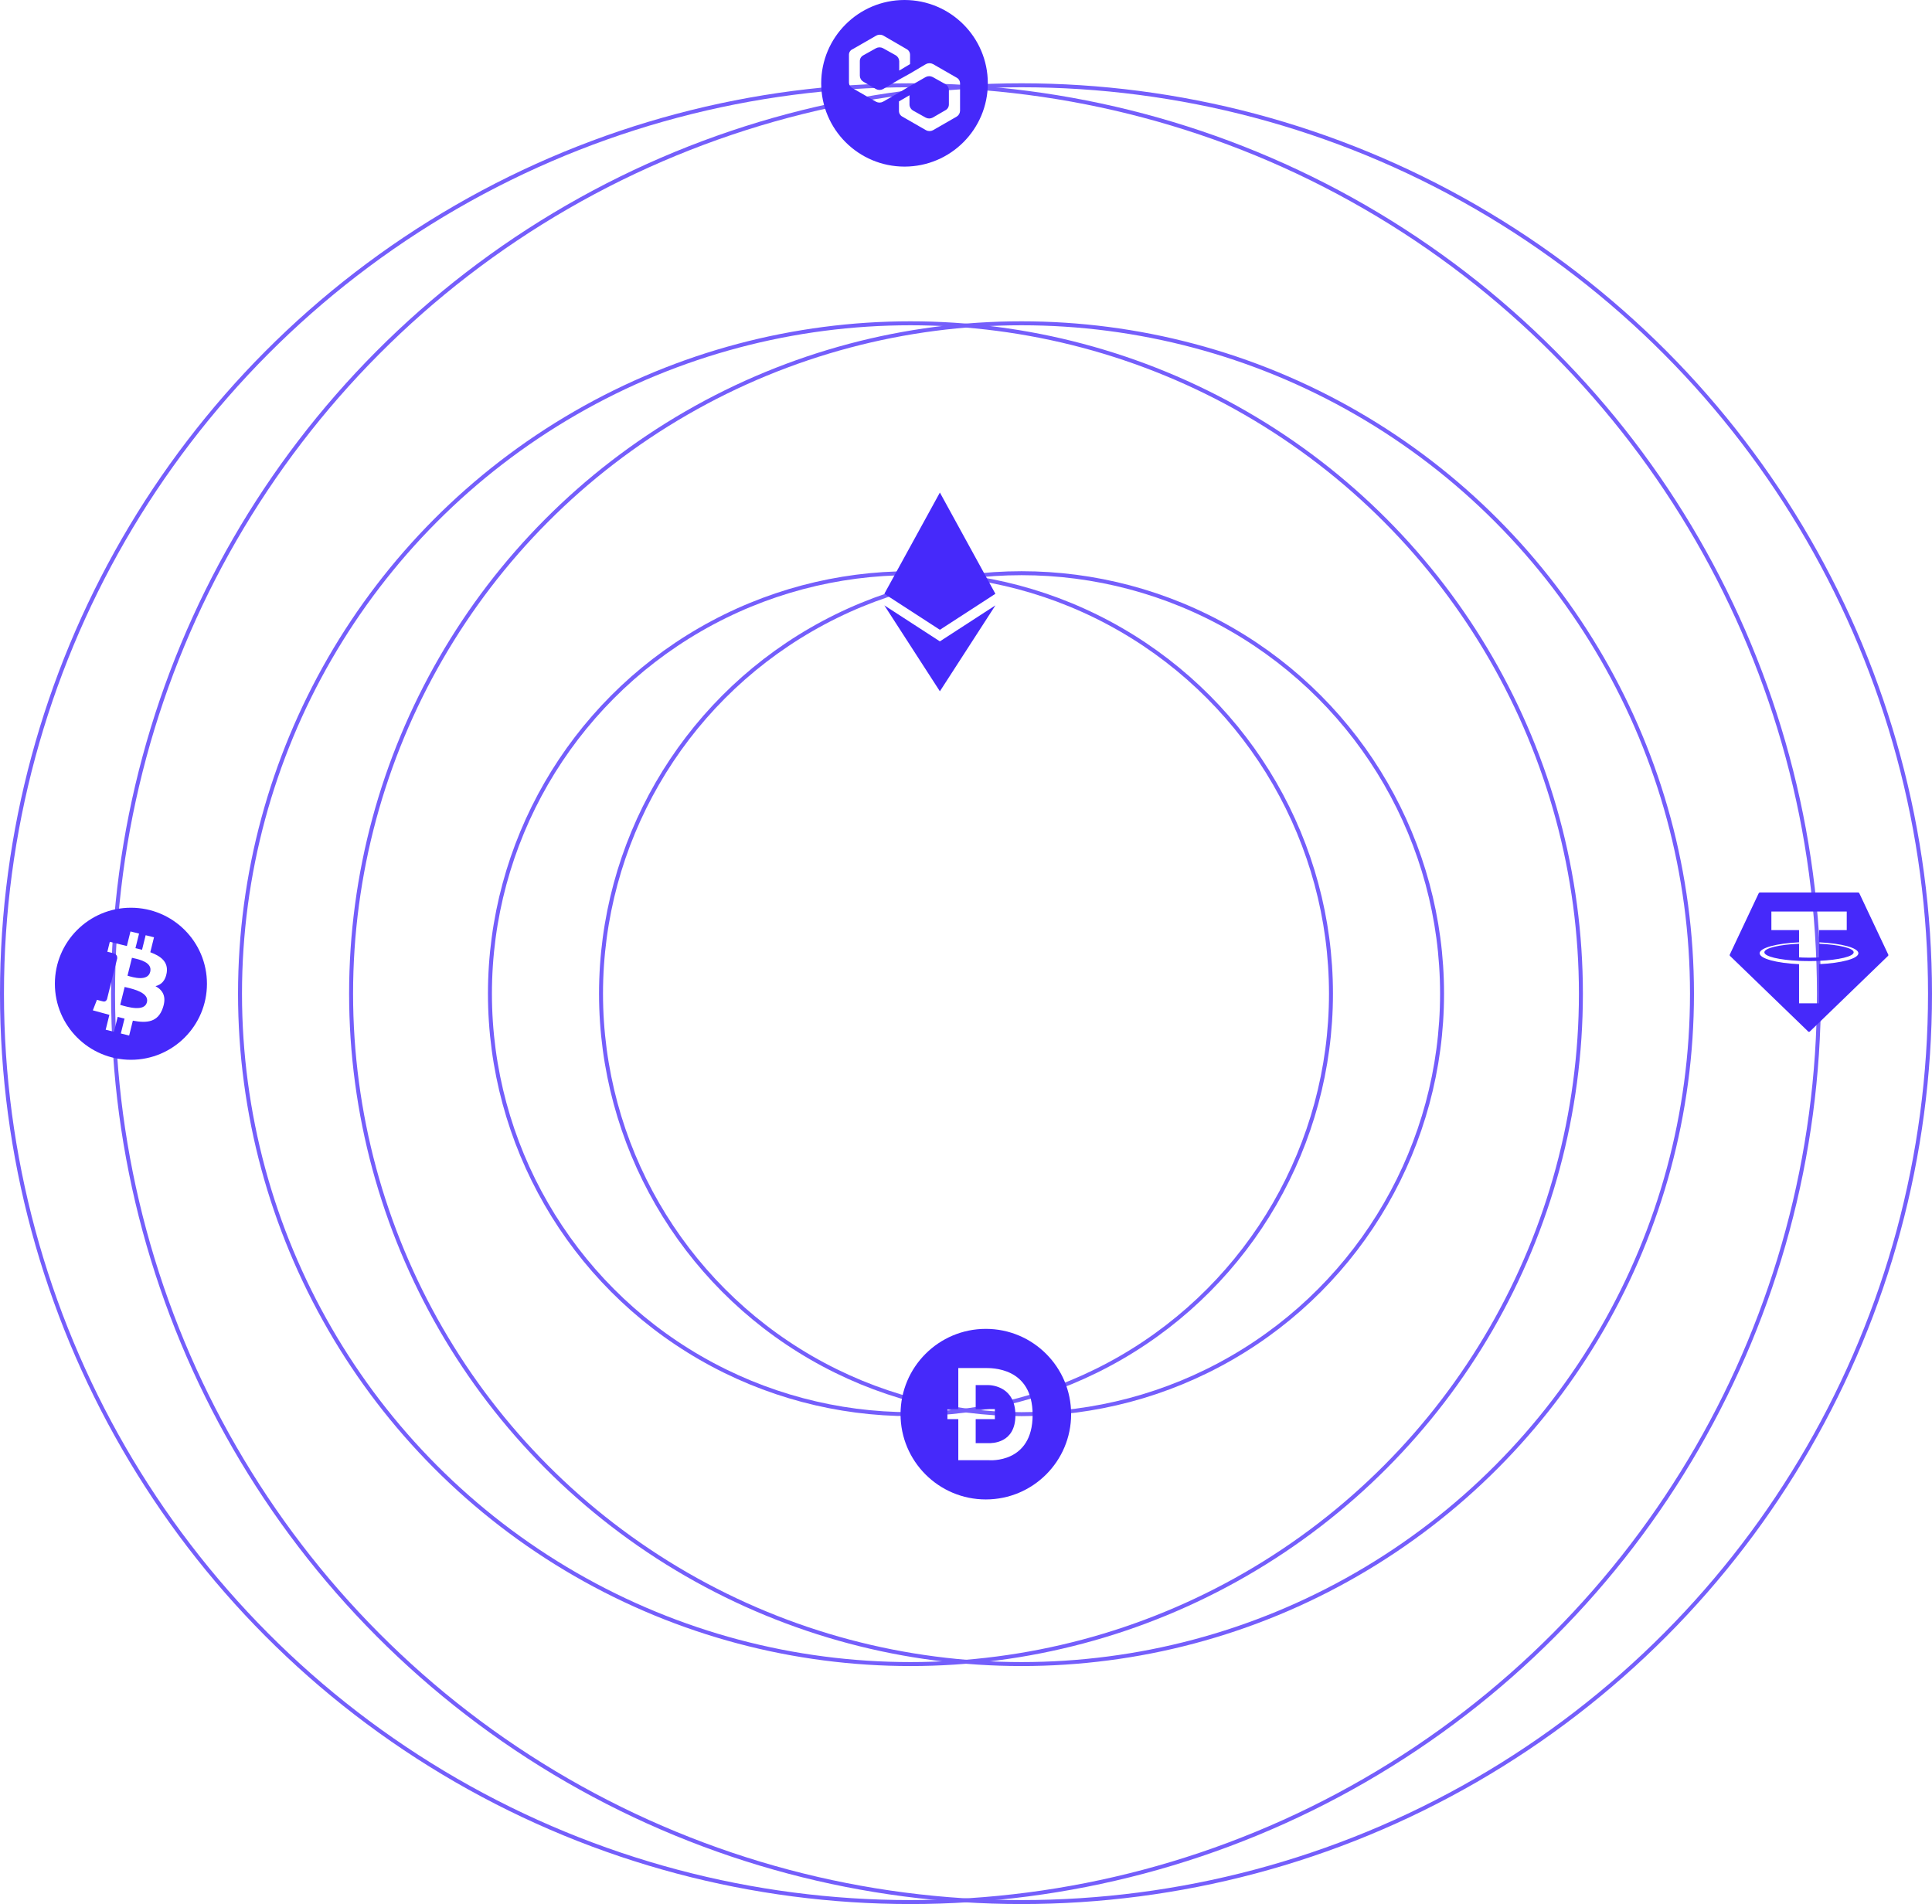 <svg width="487" height="480" viewBox="0 0 487 480" fill="none" xmlns="http://www.w3.org/2000/svg">
<circle cx="229.5" cy="250.5" r="229" stroke="#745EFB"/>
<circle cx="257.5" cy="250.5" r="229" stroke="#745EFB"/>
<circle cx="229.5" cy="250.5" r="169" stroke="#745EFB"/>
<circle cx="257.5" cy="250.5" r="169" stroke="#745EFB"/>
<circle cx="229.5" cy="250.5" r="106" stroke="#745EFB"/>
<circle cx="257.5" cy="250.5" r="106" stroke="#745EFB"/>
<g clip-path="url(#clip0_0_1)">
<path d="M228 0C216.401 0 207 9.401 207 21C207 32.599 216.401 42 228 42C239.599 42 249 32.599 249 21C249 9.401 239.599 0 228 0ZM221.469 8.775C221.879 8.707 222.299 8.776 222.665 8.972L228.526 12.379C228.795 12.52 229.02 12.733 229.175 12.996C229.329 13.258 229.407 13.558 229.4 13.862V16.157L226.667 17.787V15.419C226.657 15.116 226.57 14.821 226.415 14.562C226.259 14.302 226.04 14.086 225.778 13.935L222.592 12.157C222.319 12.011 222.014 11.934 221.704 11.934C221.393 11.934 221.088 12.011 220.815 12.157L217.63 13.935C217.357 14.074 217.129 14.287 216.972 14.549C216.815 14.811 216.734 15.112 216.74 15.418V19.117C216.75 19.42 216.837 19.715 216.992 19.975C217.148 20.234 217.367 20.45 217.629 20.601L220.815 22.455C221.088 22.6 221.394 22.677 221.704 22.677C222.014 22.677 222.319 22.6 222.592 22.455L226.6 20.083L229.4 18.527L233.408 16.157C233.681 16.011 233.986 15.935 234.296 15.935C234.606 15.935 234.912 16.011 235.185 16.157L241.111 19.562C241.383 19.701 241.611 19.913 241.769 20.175C241.926 20.437 242.006 20.738 242 21.044V27.935C241.991 28.236 241.905 28.53 241.751 28.789C241.596 29.047 241.379 29.263 241.118 29.415L235.193 32.822C234.919 32.969 234.614 33.045 234.304 33.045C233.993 33.045 233.688 32.969 233.414 32.822L227.488 29.416C227.216 29.277 226.989 29.064 226.832 28.802C226.675 28.54 226.594 28.239 226.6 27.933V25.564L229.26 24.01V26.389C229.27 26.691 229.357 26.985 229.513 27.244C229.668 27.503 229.887 27.719 230.149 27.87L233.335 29.647C233.608 29.794 233.913 29.87 234.224 29.87C234.534 29.87 234.839 29.794 235.112 29.647L238.298 27.797C238.569 27.658 238.797 27.445 238.954 27.183C239.111 26.922 239.191 26.621 239.186 26.316V22.686C239.176 22.383 239.089 22.088 238.934 21.829C238.779 21.569 238.56 21.354 238.298 21.203L235.112 19.425C234.839 19.279 234.534 19.203 234.224 19.203C233.914 19.203 233.608 19.279 233.335 19.425L229.341 21.714L226.6 23.343L222.592 25.64C222.319 25.786 222.014 25.862 221.704 25.862C221.394 25.862 221.088 25.786 220.815 25.64L214.889 22.225C214.618 22.087 214.391 21.875 214.234 21.615C214.076 21.354 213.995 21.054 214 20.75V13.862C213.984 13.545 214.069 13.231 214.242 12.965C214.414 12.699 214.667 12.494 214.962 12.379L220.888 8.972C221.069 8.875 221.266 8.808 221.469 8.775Z" fill="#4629FA"/>
</g>
<g clip-path="url(#clip1_0_1)">
<path d="M249.016 349.168H245.943V355.224H250.775V357.76H245.943V363.815H249.166C249.994 363.815 255.964 363.909 255.955 356.769C255.946 349.629 250.164 349.168 249.016 349.168ZM248.5 335C236.627 335 227 344.627 227 356.5C227 368.373 236.627 378 248.5 378C260.373 378 270 368.373 270 356.5C270 344.627 260.373 335 248.5 335ZM249.346 368.112H241.559V357.76H238.814V355.224H241.559V344.874H248.242C249.822 344.874 260.295 344.546 260.295 356.688C260.293 369.029 249.346 368.112 249.346 368.112Z" fill="#4629FA"/>
</g>
<path d="M467.257 240.067C467.257 241.119 463.527 241.998 458.527 242.22L458.53 242.222C457.698 242.268 456.864 242.286 456.03 242.278C454.732 242.278 453.813 242.239 453.49 242.224C448.48 242 444.74 241.12 444.74 240.067C444.74 239.014 448.48 238.133 453.49 237.907V241.346C453.817 241.371 454.755 241.426 456.052 241.426C457.607 241.426 458.385 241.359 458.527 241.347V237.911C463.527 238.134 467.257 239.016 467.257 240.067ZM475.907 240.986L456.207 260.038C456.151 260.092 456.076 260.122 455.999 260.122C455.922 260.122 455.848 260.092 455.792 260.038L436.093 240.986C436.047 240.942 436.016 240.884 436.005 240.821C435.994 240.758 436.002 240.693 436.029 240.636L443.323 225.173C443.347 225.121 443.386 225.078 443.434 225.047C443.482 225.016 443.538 225 443.595 225H468.409C468.465 225.001 468.519 225.018 468.567 225.048C468.614 225.079 468.651 225.122 468.675 225.173L475.971 240.636C475.998 240.693 476.006 240.758 475.995 240.821C475.984 240.884 475.953 240.942 475.907 240.986ZM468.444 240.306C468.444 238.95 464.19 237.816 458.532 237.552V234.477H465.509V229.784H446.513V234.477H453.488V237.554C447.818 237.816 443.555 238.95 443.555 240.308C443.555 241.667 447.818 242.797 453.488 243.063V252.924H458.53V243.06C464.187 242.796 468.444 241.664 468.444 240.306Z" fill="#4629FA"/>
<path d="M33 267.167C43.586 267.167 52.167 258.586 52.167 248C52.167 237.414 43.586 228.833 33 228.833C22.414 228.833 13.833 237.414 13.833 248C13.833 258.586 22.414 267.167 33 267.167ZM42.02 245.248C41.686 247.266 40.63 248.251 39.2 248.6C41.102 249.664 42.018 251.279 41.038 254.114C39.821 257.668 37.096 257.99 33.487 257.302L32.555 261.053L30.459 260.533L31.388 256.782C31.15 256.72 30.912 256.661 30.673 256.608C30.343 256.531 30.002 256.453 29.665 256.355L28.735 260.106L26.642 259.588L27.572 255.835L23.401 254.701L24.436 252.048C24.436 252.048 26.012 252.481 25.989 252.454C26.572 252.596 26.857 252.186 26.974 251.902L28.461 245.89L29.546 241.616C29.592 241.154 29.447 240.548 28.594 240.318C28.651 240.285 27.06 239.939 27.06 239.939L27.679 237.424L31.978 238.49L32.889 234.815L35.055 235.352L34.144 239.026C34.702 239.149 35.244 239.295 35.804 239.438L36.713 235.764L38.821 236.285L37.886 240.055C40.544 241.033 42.459 242.476 42.02 245.248ZM32.245 245.995C33.504 246.375 37.238 247.496 37.866 244.999C38.453 242.622 35.218 241.897 33.715 241.56C33.536 241.522 33.386 241.487 33.264 241.455L32.139 245.965L32.245 245.995ZM30.301 253.317L30.483 253.372C32.036 253.832 36.437 255.142 37.035 252.663C37.648 250.275 33.692 249.346 31.919 248.928C31.724 248.883 31.559 248.843 31.424 248.809L30.301 253.317Z" fill="#4629FA"/>
<path d="M250.908 149.691L236.917 158.769L222.917 149.691L236.917 124.167L250.908 149.691ZM236.917 161.687L222.917 152.609L236.917 174.272L250.917 152.606L236.917 161.687Z" fill="#4629FA"/>
<defs>
<clipPath id="clip0_0_1">
<rect width="42" height="42" fill="white" transform="translate(207)"/>
</clipPath>
<clipPath id="clip1_0_1">
<rect width="43" height="43" fill="white" transform="translate(227 335)"/>
</clipPath>
</defs>
</svg>
